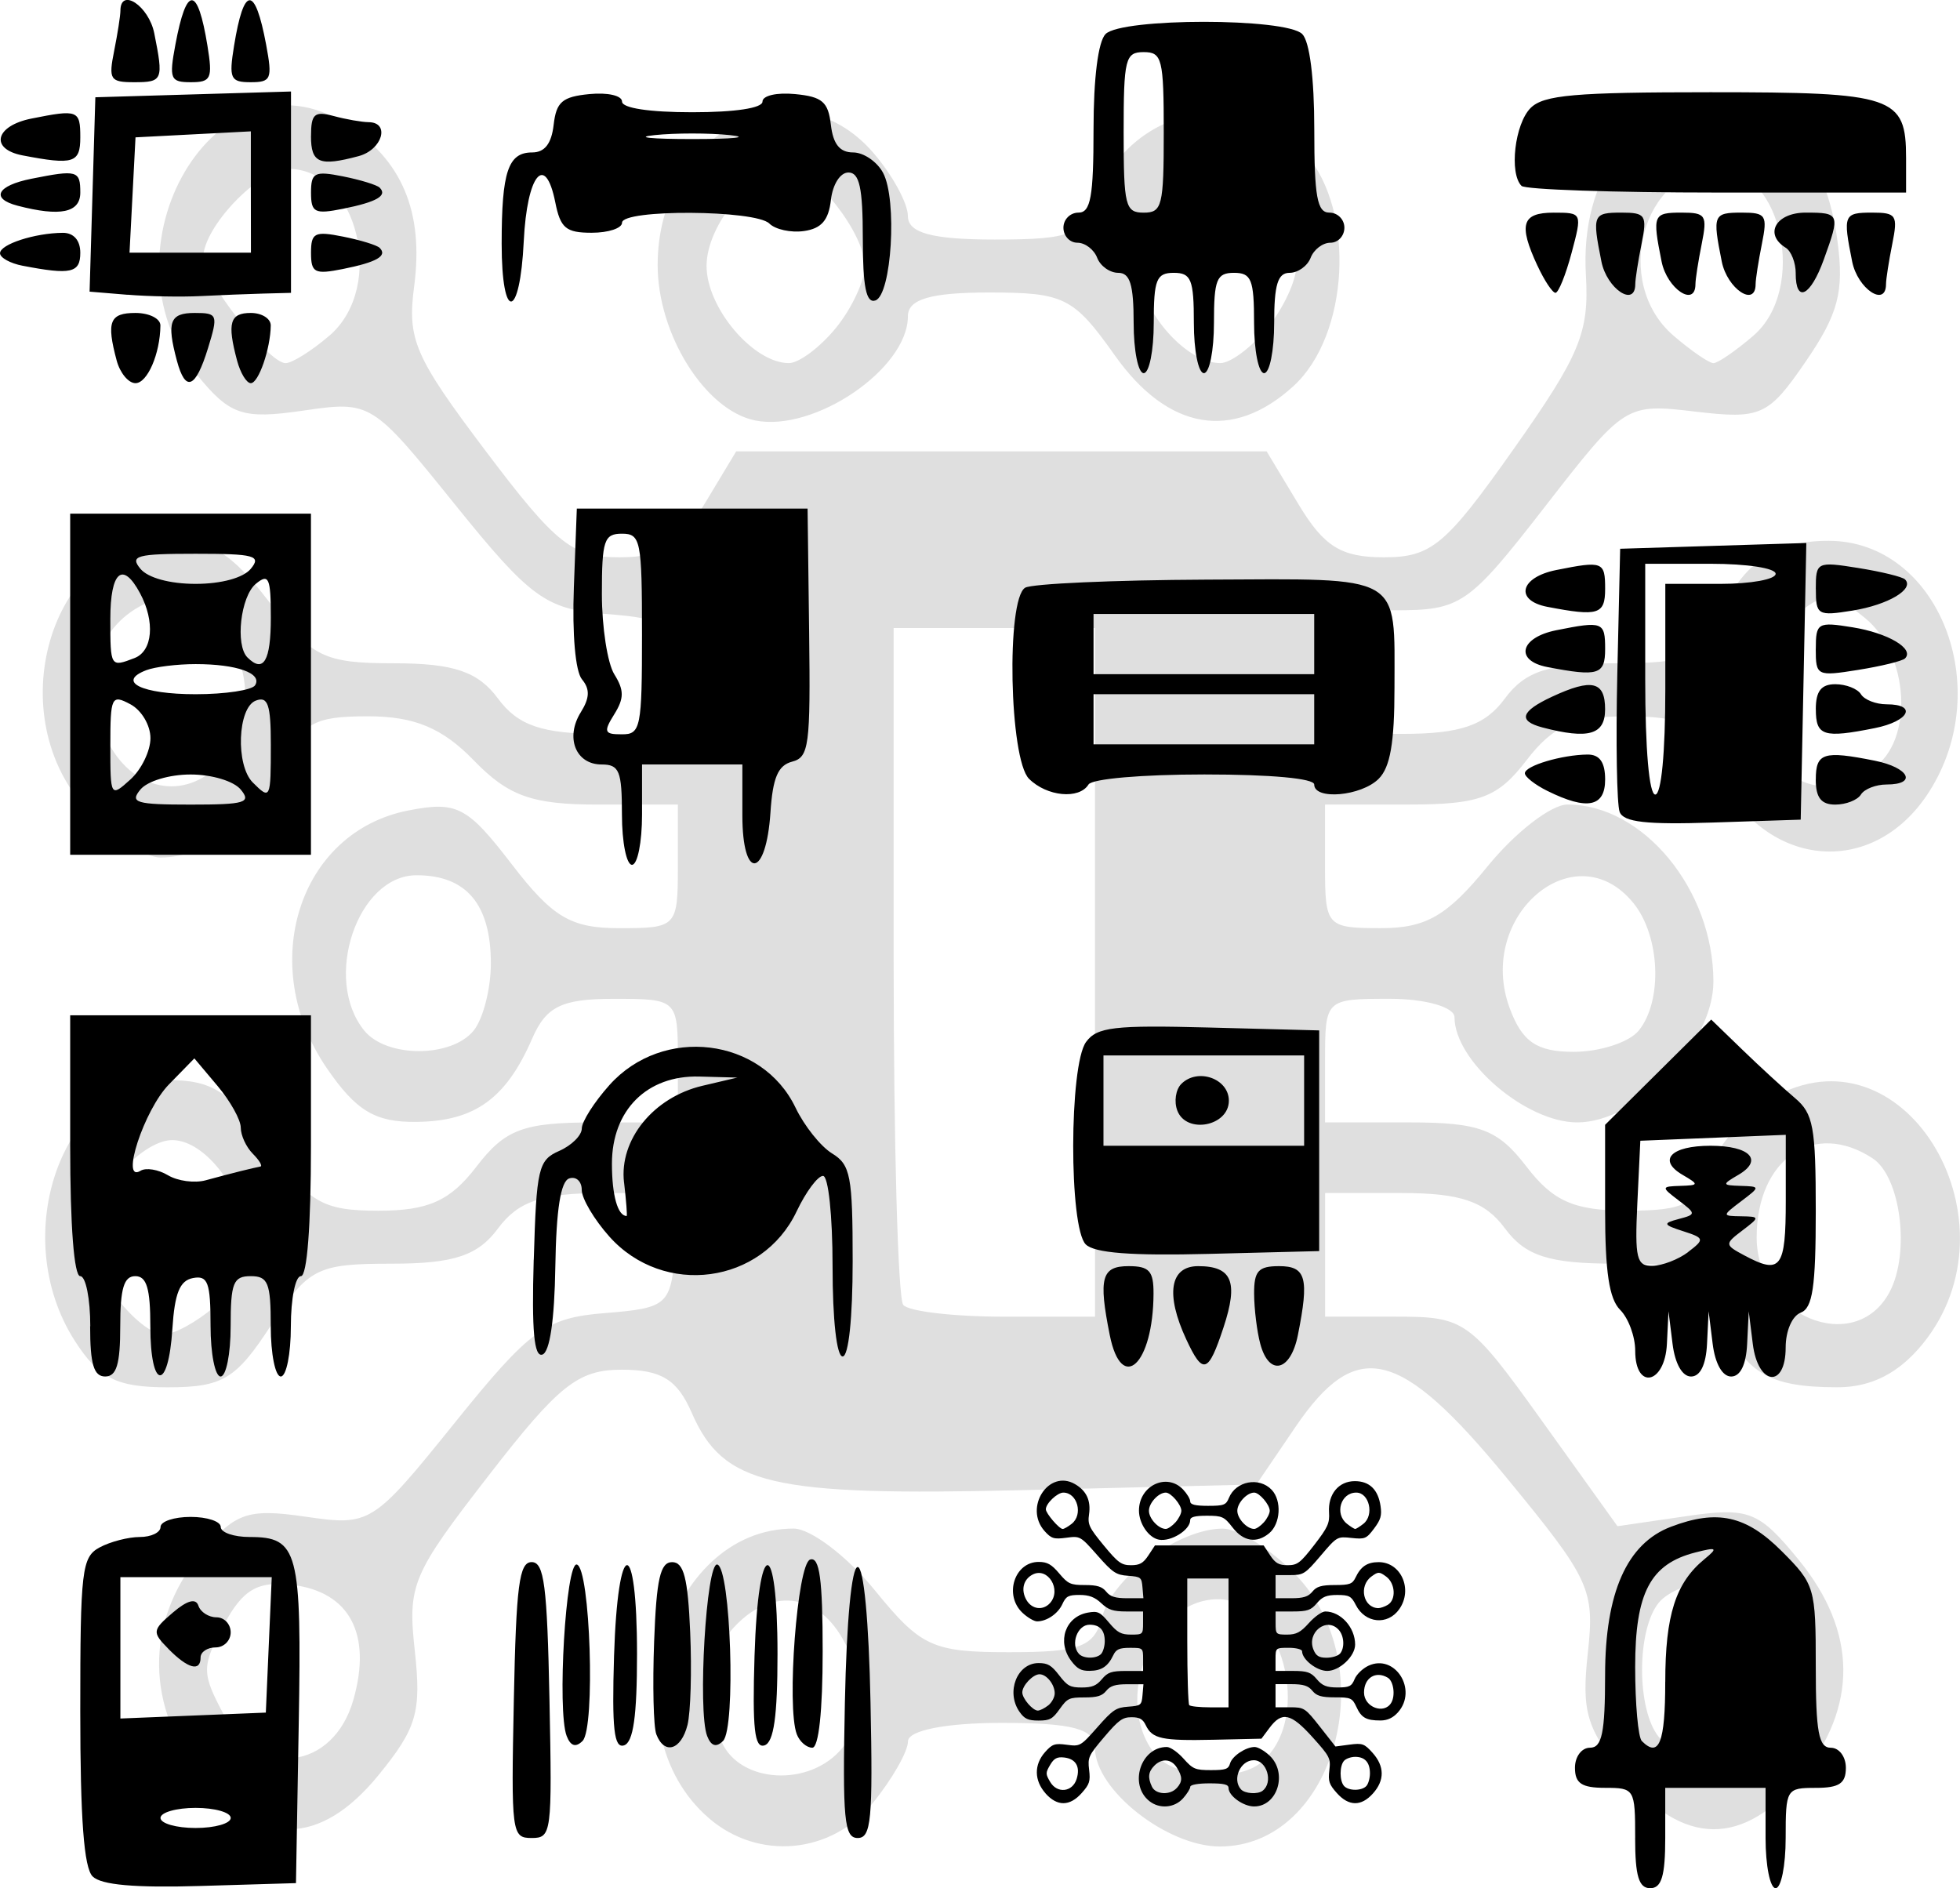 <?xml version="1.0" encoding="UTF-8" standalone="no"?>
<!-- Created with Inkscape (http://www.inkscape.org/) -->

<svg
   width="51.693mm"
   height="49.794mm"
   viewBox="0 0 51.693 49.794"
   version="1.1"
   id="svg5"
   xml:space="preserve"
   inkscape:version="1.2.2 (732a01da63, 2022-12-09, custom)"
   sodipodi:docname="electronic_components.svg"
   xmlns:inkscape="http://www.inkscape.org/namespaces/inkscape"
   xmlns:sodipodi="http://sodipodi.sourceforge.net/DTD/sodipodi-0.dtd"
   xmlns="http://www.w3.org/2000/svg"
   xmlns:svg="http://www.w3.org/2000/svg"><sodipodi:namedview
     id="namedview7"
     pagecolor="#505050"
     bordercolor="#eeeeee"
     borderopacity="1"
     inkscape:showpageshadow="0"
     inkscape:pageopacity="0"
     inkscape:pagecheckerboard="0"
     inkscape:deskcolor="#505050"
     inkscape:document-units="mm"
     showgrid="false"
     inkscape:zoom="1.4324916"
     inkscape:cx="68.412269"
     inkscape:cy="78.534493"
     inkscape:window-width="2048"
     inkscape:window-height="1063"
     inkscape:window-x="0"
     inkscape:window-y="0"
     inkscape:window-maximized="1"
     inkscape:current-layer="layer1" /><defs
     id="defs2" /><g
     inkscape:label="Layer 1"
     inkscape:groupmode="layer"
     id="layer1"
     transform="translate(-79.349,-111.008)"><path
       style="opacity:0.125;fill:#000000;fill-opacity:1;stroke-width:0.42"
       d="m 98.046,158.957 c -2.696,-2.318 -1.139,-7.637 2.235,-7.637 0.449,0 1.413,0.733 2.143,1.63 1.214,1.49 1.517,1.63 3.54,1.63 1.883,0 2.249,-0.139 2.455,-0.936 0.269,-1.041 2.021,-2.323 3.175,-2.323 0.412,0 1.274,0.543 1.916,1.206 2.357,2.434 1.042,7.177 -1.989,7.177 -1.394,0 -3.293,-1.497 -3.293,-2.595 0,-0.507 -0.583,-0.665 -2.466,-0.665 -1.462,0 -2.466,0.198 -2.466,0.487 0,0.268 -0.419,1.001 -0.931,1.63 -1.096,1.346 -3.012,1.522 -4.319,0.397 z m 3.516,-1.849 c 0.75,-0.921 0.751,-1.583 0.006,-2.89 -0.699,-1.226 -1.923,-1.338 -2.889,-0.265 -0.787,0.875 -0.869,1.683 -0.301,2.985 0.483,1.109 2.338,1.207 3.184,0.169 z m 11.056,0.375 c 1.385,-1.164 0.548,-4.3 -1.147,-4.3 -1.721,0 -2.802,2.684 -1.65,4.098 0.503,0.618 2.161,0.737 2.797,0.203 z m -27.94,0.392 c -1.487,-1.825 -1.513,-4.07 -0.067,-5.845 0.92,-1.129 1.246,-1.249 2.787,-1.025 1.72,0.25 1.776,0.215 3.955,-2.488 1.977,-2.453 2.393,-2.756 3.947,-2.88 1.655,-0.132 1.743,-0.21 1.856,-1.652 l 0.119,-1.513 h -2.052 c -1.57,0 -2.213,0.219 -2.738,0.931 -0.531,0.72 -1.168,0.931 -2.809,0.931 -1.971,0 -2.198,0.117 -3.182,1.63 -0.921,1.417 -1.276,1.63 -2.723,1.63 -1.345,0 -1.814,-0.235 -2.45,-1.227 -1.781,-2.78 -0.323,-6.876 2.449,-6.876 1.185,0 1.649,0.302 2.65,1.723 1.062,1.508 1.425,1.723 2.909,1.723 1.318,0 1.894,-0.259 2.587,-1.164 0.753,-0.983 1.234,-1.164 3.101,-1.164 h 2.21 v -1.63 c 0,-1.619 -0.011,-1.63 -1.694,-1.63 -1.369,0 -1.781,0.201 -2.148,1.048 -0.688,1.584 -1.515,2.181 -3.047,2.197 -1.093,0.016 -1.598,-0.29 -2.371,-1.418 -1.858,-2.711 -0.745,-6.228 2.15,-6.794 1.282,-0.251 1.556,-0.109 2.725,1.413 1.08,1.406 1.56,1.691 2.842,1.691 1.51,0 1.543,-0.032 1.543,-1.63 v -1.63 h -2.127 c -1.715,0 -2.345,-0.225 -3.254,-1.164 -0.828,-0.856 -1.569,-1.164 -2.795,-1.164 -1.444,0 -1.742,0.175 -2.219,1.306 -0.568,1.349 -2.007,2.419 -3.251,2.419 -0.391,0 -1.237,-0.543 -1.879,-1.206 -2.405,-2.485 -1.039,-7.177 2.09,-7.177 1.103,0 1.657,0.341 2.647,1.63 1.131,1.473 1.45,1.63 3.305,1.63 1.571,0 2.214,0.219 2.74,0.931 0.525,0.712 1.168,0.931 2.738,0.931 h 2.052 l -0.119,-1.513 c -0.113,-1.442 -0.201,-1.52 -1.856,-1.652 -1.554,-0.124 -1.969,-0.427 -3.947,-2.88 -2.198,-2.727 -2.22,-2.74 -4.016,-2.479 -1.589,0.231 -1.925,0.118 -2.787,-0.941 -2.698,-3.313 0.527,-8.775 3.912,-6.626 1.489,0.945 2.07,2.321 1.811,4.284 -0.186,1.41 0.007,1.856 1.896,4.36 1.842,2.442 2.279,2.79 3.509,2.79 1.121,0 1.575,-0.282 2.247,-1.397 l 0.841,-1.397 h 6.995 6.995 l 0.841,1.397 c 0.672,1.116 1.125,1.397 2.25,1.397 1.253,0 1.631,-0.315 3.42,-2.85 1.754,-2.485 1.998,-3.074 1.909,-4.595 -0.151,-2.568 1.235,-4.409 3.32,-4.409 1.888,0 3.008,1.191 3.317,3.525 0.175,1.327 0.021,1.912 -0.84,3.167 -0.983,1.434 -1.181,1.524 -2.907,1.32 -1.842,-0.217 -1.863,-0.204 -3.972,2.51 -2.016,2.595 -2.211,2.729 -3.959,2.729 h -1.839 v 1.63 1.63 h 2.028 c 1.546,0 2.191,-0.221 2.714,-0.931 0.537,-0.728 1.168,-0.931 2.891,-0.931 1.898,0 2.267,-0.145 2.659,-1.048 0.683,-1.575 1.515,-2.182 2.986,-2.182 2.885,0 4.427,3.853 2.651,6.624 -1.491,2.326 -4.396,2.019 -5.607,-0.593 -0.572,-1.233 -0.853,-1.399 -2.384,-1.401 -1.363,-0.002 -1.927,0.247 -2.627,1.161 -0.753,0.983 -1.234,1.164 -3.101,1.164 h -2.21 v 1.63 c 0,1.584 0.042,1.63 1.48,1.63 1.185,0 1.744,-0.324 2.807,-1.63 0.73,-0.896 1.678,-1.63 2.107,-1.63 1.998,0 3.849,2.246 3.849,4.67 0,1.645 -2.001,3.713 -3.592,3.713 -1.353,0 -3.236,-1.614 -3.236,-2.773 0,-0.268 -0.768,-0.487 -1.707,-0.487 -1.698,0 -1.707,0.011 -1.707,1.63 v 1.63 h 2.21 c 1.867,0 2.348,0.181 3.101,1.164 0.703,0.919 1.263,1.164 2.661,1.164 1.529,0 1.83,-0.161 2.211,-1.188 0.243,-0.654 1.038,-1.495 1.768,-1.869 3.423,-1.755 6.404,3.387 3.81,6.571 -0.63,0.773 -1.356,1.143 -2.245,1.143 -1.843,0 -2.459,-0.38 -3.107,-1.919 -0.524,-1.244 -0.724,-1.341 -2.772,-1.341 -1.726,0 -2.357,-0.203 -2.894,-0.931 -0.523,-0.71 -1.168,-0.931 -2.714,-0.931 h -2.028 v 1.63 1.63 h 1.874 c 1.813,0 1.939,0.09 3.856,2.763 l 1.981,2.763 1.813,-0.264 c 1.654,-0.241 1.915,-0.138 2.973,1.159 1.543,1.894 1.56,3.868 0.05,5.722 -1.509,1.852 -3.118,1.832 -4.658,-0.056 -0.995,-1.221 -1.129,-1.67 -0.961,-3.208 0.185,-1.691 0.068,-1.943 -2.144,-4.634 -2.818,-3.429 -3.958,-3.702 -5.568,-1.333 l -1.028,1.513 -6.159,0.15 c -6.654,0.161 -7.901,-0.13 -8.735,-2.043 -0.381,-0.875 -0.802,-1.133 -1.843,-1.133 -1.154,0 -1.66,0.401 -3.505,2.782 -2.034,2.624 -2.145,2.888 -1.954,4.634 0.176,1.613 0.053,2.036 -0.954,3.272 -1.54,1.89 -3.149,1.911 -4.658,0.056 z m 3.991,-2.04 c 0.493,-1.731 -0.098,-2.845 -1.606,-3.03 -0.911,-0.112 -1.313,0.121 -1.807,1.048 -0.595,1.115 -0.595,1.268 0,2.383 0.904,1.694 2.883,1.462 3.413,-0.401 z m 37.312,0.979 c 0.25,-0.307 0.455,-1.104 0.455,-1.77 0,-1.539 -0.643,-2.328 -1.897,-2.328 -0.542,0 -1.191,0.252 -1.442,0.559 -0.587,0.72 -0.587,2.819 0,3.539 0.587,0.72 2.296,0.72 2.883,0 z M 85.003,145.473 c 0.464,-0.399 0.843,-1.168 0.843,-1.71 0,-1.251 -1.045,-2.688 -1.956,-2.688 -0.843,0 -2.217,1.588 -2.217,2.561 0,0.853 1.335,2.561 2.002,2.561 0.267,0 0.864,-0.327 1.328,-0.725 z m 44.179,-0.386 c 0.552,-1.029 0.299,-3.042 -0.443,-3.53 -1.55,-1.018 -3.06,0.011 -3.06,2.086 0,2.072 2.593,3.141 3.503,1.444 z m -20.954,-8.436 v -9.081 h -2.655 -2.655 v 8.77 c 0,4.824 0.114,8.91 0.253,9.081 0.139,0.171 1.334,0.311 2.655,0.311 h 2.403 z m -16.388,1.537 c 0.25,-0.307 0.455,-1.104 0.455,-1.77 0,-1.561 -0.646,-2.328 -1.959,-2.328 -1.562,0 -2.484,2.742 -1.379,4.098 0.587,0.72 2.296,0.72 2.883,0 z m 30.728,0 c 0.638,-0.784 0.567,-2.498 -0.141,-3.366 -1.541,-1.891 -4.163,0.345 -3.259,2.78 0.327,0.882 0.715,1.145 1.685,1.145 0.693,0 1.465,-0.252 1.715,-0.559 z m -37.318,-7.158 c 1.522,-1.868 -0.279,-5.112 -2.232,-4.02 -1.22,0.682 -1.554,2.195 -0.799,3.61 0.703,1.316 2.134,1.51 3.03,0.41 z m 43.488,0.25 c 1.098,-0.721 0.973,-3.029 -0.215,-3.985 -0.879,-0.707 -1.018,-0.707 -1.897,0 -1.658,1.334 -1.054,4.398 0.878,4.453 0.275,0.005 0.829,-0.203 1.233,-0.468 z M 88.037,119.86 c 1.503,-1.292 0.74,-4.398 -1.081,-4.398 -0.779,0 -2.249,1.536 -2.249,2.35 0,0.576 1.723,2.773 2.174,2.773 0.172,0 0.692,-0.327 1.155,-0.725 z m 37.556,0 c 1.421,-1.222 0.76,-4.398 -0.916,-4.398 -2.008,0 -2.82,2.997 -1.191,4.398 0.464,0.399 0.938,0.725 1.054,0.725 0.116,0 0.59,-0.327 1.054,-0.725 z m -26.329,2.236 c -1.316,-0.267 -2.57,-2.266 -2.57,-4.098 0,-3.515 3.584,-5.387 5.682,-2.967 0.505,0.583 0.918,1.337 0.918,1.676 0,0.445 0.64,0.618 2.284,0.618 2.04,0 2.328,-0.119 2.697,-1.113 0.886,-2.387 3.894,-3.011 5.513,-1.144 1.315,1.516 1.141,4.784 -0.326,6.123 -1.6,1.461 -3.308,1.168 -4.708,-0.807 -1.091,-1.539 -1.337,-1.662 -3.319,-1.662 -1.541,0 -2.141,0.176 -2.141,0.626 0,1.385 -2.466,3.065 -4.031,2.748 z m 2.134,-2.443 c 0.417,-0.512 0.759,-1.246 0.759,-1.63 0,-0.853 -1.335,-2.561 -2.002,-2.561 -0.936,0 -2.171,1.457 -2.171,2.561 0,1.105 1.235,2.561 2.171,2.561 0.267,0 0.826,-0.419 1.243,-0.931 z m 11.381,0 c 0.417,-0.512 0.759,-1.246 0.759,-1.63 0,-0.853 -1.335,-2.561 -2.002,-2.561 -0.936,0 -2.171,1.457 -2.171,2.561 0,1.105 1.235,2.561 2.171,2.561 0.267,0 0.826,-0.419 1.243,-0.931 z"
       id="path314"
       inkscape:transform-center-x="-0.17924822"
       inkscape:transform-center-y="4.0371733" /><path
       style="fill:#000000;stroke-width:0.082"
       d="m 109.665,158.509 c -0.552,-0.434 -0.233,-1.429 0.458,-1.429 0.092,0 0.289,0.137 0.439,0.305 0.249,0.279 0.311,0.305 0.725,0.305 0.386,0 0.461,-0.026 0.503,-0.175 0.055,-0.195 0.414,-0.435 0.65,-0.435 0.084,0 0.261,0.102 0.392,0.226 0.483,0.455 0.213,1.342 -0.407,1.342 -0.286,0 -0.674,-0.28 -0.674,-0.485 0,-0.095 -0.119,-0.124 -0.505,-0.124 -0.3,0 -0.505,0.037 -0.505,0.091 0,0.05 -0.086,0.187 -0.191,0.305 -0.225,0.252 -0.617,0.285 -0.885,0.074 z m 0.72,-0.346 c 0.154,-0.172 0.154,-0.296 0.001,-0.541 -0.143,-0.229 -0.394,-0.25 -0.592,-0.05 -0.161,0.164 -0.178,0.315 -0.062,0.558 0.099,0.207 0.479,0.226 0.652,0.032 z m 2.265,0.07 c 0.284,-0.218 0.112,-0.804 -0.235,-0.804 -0.353,0 -0.574,0.502 -0.338,0.767 0.103,0.116 0.443,0.138 0.573,0.038 z m -5.723,0.073 c -0.305,-0.341 -0.31,-0.761 -0.014,-1.093 0.188,-0.211 0.255,-0.234 0.571,-0.192 0.352,0.047 0.364,0.04 0.81,-0.465 0.405,-0.459 0.49,-0.516 0.808,-0.539 0.339,-0.025 0.357,-0.039 0.38,-0.309 l 0.024,-0.283 h -0.42 c -0.322,0 -0.453,0.041 -0.561,0.174 -0.109,0.135 -0.239,0.174 -0.575,0.174 -0.404,0 -0.45,0.022 -0.652,0.305 -0.189,0.265 -0.261,0.305 -0.558,0.305 -0.276,0 -0.372,-0.044 -0.502,-0.23 -0.365,-0.52 -0.066,-1.286 0.502,-1.286 0.243,0 0.338,0.056 0.543,0.322 0.217,0.282 0.292,0.322 0.596,0.322 0.27,0 0.388,-0.048 0.53,-0.218 0.154,-0.184 0.253,-0.218 0.635,-0.218 h 0.453 v -0.305 c 0,-0.303 -0.002,-0.305 -0.347,-0.305 -0.28,0 -0.365,0.038 -0.44,0.196 -0.141,0.296 -0.31,0.408 -0.624,0.411 -0.224,0.003 -0.327,-0.054 -0.486,-0.265 -0.381,-0.507 -0.153,-1.165 0.44,-1.271 0.263,-0.047 0.319,-0.02 0.558,0.264 0.221,0.263 0.319,0.316 0.582,0.316 0.309,0 0.316,-0.006 0.316,-0.305 v -0.305 h -0.436 c -0.351,0 -0.48,-0.042 -0.666,-0.218 -0.17,-0.16 -0.321,-0.218 -0.573,-0.218 -0.296,0 -0.357,0.033 -0.454,0.244 -0.116,0.252 -0.411,0.453 -0.666,0.453 -0.08,0 -0.253,-0.102 -0.385,-0.226 -0.493,-0.465 -0.213,-1.342 0.428,-1.342 0.226,0 0.339,0.064 0.542,0.305 0.232,0.275 0.297,0.305 0.677,0.305 0.322,0 0.454,0.041 0.561,0.174 0.108,0.133 0.239,0.174 0.561,0.174 h 0.42 l -0.024,-0.283 c -0.023,-0.27 -0.041,-0.284 -0.38,-0.309 -0.318,-0.023 -0.403,-0.08 -0.808,-0.539 -0.45,-0.51 -0.455,-0.513 -0.823,-0.464 -0.325,0.043 -0.394,0.022 -0.571,-0.176 -0.553,-0.62 0.108,-1.641 0.801,-1.239 0.305,0.177 0.424,0.434 0.371,0.801 -0.038,0.264 0.002,0.347 0.388,0.816 0.377,0.457 0.467,0.522 0.719,0.522 0.23,0 0.323,-0.053 0.46,-0.261 l 0.172,-0.261 h 1.433 1.433 l 0.172,0.261 c 0.138,0.209 0.23,0.261 0.461,0.261 0.257,0 0.334,-0.059 0.701,-0.533 0.359,-0.465 0.409,-0.575 0.391,-0.859 -0.031,-0.48 0.253,-0.825 0.68,-0.825 0.387,0 0.616,0.223 0.679,0.659 0.036,0.248 0.004,0.358 -0.172,0.592 -0.201,0.268 -0.242,0.285 -0.595,0.247 -0.377,-0.041 -0.382,-0.038 -0.814,0.47 -0.413,0.485 -0.453,0.51 -0.811,0.51 h -0.377 v 0.305 0.305 h 0.415 c 0.317,0 0.449,-0.041 0.556,-0.174 0.11,-0.136 0.239,-0.174 0.592,-0.174 0.389,0 0.464,-0.027 0.545,-0.196 0.14,-0.295 0.31,-0.408 0.612,-0.408 0.591,0 0.907,0.721 0.543,1.239 -0.305,0.435 -0.9,0.378 -1.148,-0.111 -0.117,-0.231 -0.175,-0.262 -0.488,-0.262 -0.279,-3.3e-4 -0.395,0.046 -0.538,0.217 -0.154,0.184 -0.253,0.218 -0.635,0.218 h -0.453 v 0.305 c 0,0.296 0.008,0.305 0.303,0.305 0.243,0 0.357,-0.061 0.575,-0.305 0.15,-0.168 0.344,-0.305 0.431,-0.305 0.409,0 0.788,0.42 0.788,0.873 0,0.308 -0.41,0.695 -0.736,0.695 -0.277,0 -0.663,-0.302 -0.663,-0.519 0,-0.05 -0.157,-0.091 -0.35,-0.091 -0.348,0 -0.35,0.002 -0.35,0.305 v 0.305 h 0.453 c 0.382,0 0.481,0.034 0.635,0.218 0.144,0.172 0.259,0.218 0.545,0.218 0.313,0 0.375,-0.03 0.453,-0.222 0.05,-0.122 0.213,-0.28 0.362,-0.35 0.701,-0.328 1.312,0.634 0.78,1.229 -0.129,0.145 -0.278,0.214 -0.46,0.214 -0.377,0 -0.504,-0.071 -0.636,-0.359 -0.107,-0.233 -0.148,-0.251 -0.568,-0.251 -0.353,0 -0.483,-0.038 -0.593,-0.174 -0.107,-0.133 -0.239,-0.174 -0.556,-0.174 h -0.415 v 0.305 0.305 h 0.384 c 0.371,0 0.397,0.017 0.79,0.517 l 0.406,0.517 0.371,-0.049 c 0.339,-0.045 0.392,-0.026 0.609,0.217 0.316,0.354 0.32,0.724 0.01,1.07 -0.309,0.346 -0.639,0.343 -0.954,-0.011 -0.204,-0.228 -0.231,-0.312 -0.197,-0.6 0.038,-0.316 0.014,-0.363 -0.439,-0.867 -0.577,-0.641 -0.811,-0.692 -1.141,-0.249 l -0.211,0.283 -1.261,0.028 c -1.363,0.03 -1.618,-0.024 -1.789,-0.382 -0.078,-0.164 -0.164,-0.212 -0.377,-0.212 -0.236,0 -0.34,0.075 -0.718,0.52 -0.417,0.491 -0.439,0.54 -0.4,0.867 0.036,0.302 0.011,0.381 -0.195,0.612 -0.315,0.354 -0.645,0.357 -0.954,0.011 z m 0.817,-0.382 c 0.101,-0.324 -0.02,-0.532 -0.329,-0.567 -0.187,-0.021 -0.269,0.023 -0.37,0.196 -0.122,0.209 -0.122,0.237 0,0.446 0.185,0.317 0.59,0.273 0.699,-0.075 z m 7.643,0.183 c 0.051,-0.057 0.093,-0.206 0.093,-0.331 0,-0.288 -0.132,-0.436 -0.389,-0.436 -0.111,0 -0.244,0.047 -0.295,0.105 -0.12,0.135 -0.12,0.527 0,0.662 0.12,0.135 0.47,0.135 0.591,0 z m -8.394,-2.122 c 0.095,-0.075 0.173,-0.218 0.173,-0.32 0,-0.234 -0.214,-0.503 -0.401,-0.503 -0.173,0 -0.454,0.297 -0.454,0.479 0,0.16 0.274,0.479 0.41,0.479 0.055,0 0.177,-0.061 0.272,-0.136 z m 9.049,-0.072 c 0.113,-0.192 0.061,-0.569 -0.091,-0.66 -0.317,-0.19 -0.627,0.002 -0.627,0.39 0,0.388 0.531,0.587 0.718,0.27 z m -4.292,-1.578 v -1.699 h -0.544 -0.544 v 1.641 c 0,0.902 0.023,1.667 0.052,1.699 0.029,0.032 0.273,0.058 0.544,0.058 h 0.492 z m -3.357,0.287 c 0.051,-0.058 0.093,-0.206 0.093,-0.331 0,-0.292 -0.132,-0.436 -0.401,-0.436 -0.32,0 -0.509,0.513 -0.282,0.767 0.12,0.135 0.47,0.135 0.591,0 z m 6.294,0 c 0.131,-0.147 0.116,-0.467 -0.029,-0.63 -0.316,-0.354 -0.853,0.065 -0.668,0.52 0.067,0.165 0.146,0.214 0.345,0.214 0.142,0 0.3,-0.047 0.351,-0.105 z m -7.644,-1.339 c 0.312,-0.349 -0.057,-0.956 -0.457,-0.752 -0.25,0.128 -0.318,0.411 -0.164,0.675 0.144,0.246 0.437,0.282 0.621,0.077 z m 8.908,0.047 c 0.225,-0.135 0.199,-0.567 -0.044,-0.745 -0.18,-0.132 -0.209,-0.132 -0.389,0 -0.34,0.25 -0.216,0.823 0.18,0.833 0.056,0.001 0.17,-0.038 0.253,-0.087 z m -8.337,-2.136 c 0.308,-0.242 0.151,-0.823 -0.221,-0.823 -0.159,0 -0.461,0.287 -0.461,0.44 0,0.108 0.353,0.519 0.445,0.519 0.035,0 0.142,-0.061 0.237,-0.136 z m 7.693,0 c 0.291,-0.229 0.156,-0.823 -0.188,-0.823 -0.411,0 -0.578,0.561 -0.244,0.823 0.095,0.075 0.192,0.136 0.216,0.136 0.024,0 0.121,-0.061 0.216,-0.136 z m -5.393,0.418 c -0.27,-0.05 -0.526,-0.424 -0.526,-0.767 0,-0.658 0.734,-1.008 1.164,-0.555 0.103,0.109 0.188,0.25 0.188,0.314 0,0.083 0.131,0.116 0.468,0.116 0.418,0 0.477,-0.022 0.552,-0.208 0.181,-0.446 0.798,-0.563 1.129,-0.214 0.269,0.284 0.234,0.895 -0.067,1.145 -0.328,0.273 -0.678,0.219 -0.964,-0.151 -0.223,-0.288 -0.274,-0.311 -0.68,-0.311 -0.316,0 -0.439,0.033 -0.439,0.117 0,0.259 -0.505,0.573 -0.826,0.514 z m 0.437,-0.457 c 0.086,-0.096 0.155,-0.233 0.155,-0.305 0,-0.16 -0.274,-0.479 -0.41,-0.479 -0.192,0 -0.445,0.273 -0.445,0.479 0,0.207 0.253,0.479 0.445,0.479 0.055,0 0.169,-0.078 0.255,-0.174 z m 2.331,0 c 0.086,-0.096 0.155,-0.233 0.155,-0.305 0,-0.16 -0.274,-0.479 -0.41,-0.479 -0.192,0 -0.445,0.273 -0.445,0.479 0,0.207 0.253,0.479 0.445,0.479 0.055,0 0.169,-0.078 0.255,-0.174 z"
       id="path314-3"
       inkscape:transform-center-x="-0.036714738"
       inkscape:transform-center-y="0.75519258" /><path
       style="fill:#000000;stroke-width:0.265"
       d="m 81.792,160.494 c -0.23,-0.23 -0.326,-1.516 -0.326,-4.365 0,-3.722 0.04,-4.06 0.512,-4.313 0.281,-0.151 0.758,-0.274 1.058,-0.274 0.301,0 0.547,-0.119 0.547,-0.265 0,-0.146 0.357,-0.265 0.794,-0.265 0.437,0 0.794,0.119 0.794,0.265 0,0.146 0.343,0.265 0.761,0.265 1.281,0 1.376,0.36 1.296,4.93 l -0.073,4.198 -2.518,0.075 c -1.732,0.052 -2.62,-0.027 -2.844,-0.251 z m 3.642,-1.543 c 0,-0.146 -0.417,-0.265 -0.926,-0.265 -0.509,0 -0.926,0.119 -0.926,0.265 0,0.146 0.417,0.265 0.926,0.265 0.509,0 0.926,-0.119 0.926,-0.265 z m 1.004,-4.564 0.078,-1.786 h -1.996 -1.996 v 1.864 1.864 l 1.918,-0.078 1.918,-0.078 z m -2.65,0.102 c -0.43,-0.437 -0.424,-0.488 0.118,-0.952 0.38,-0.325 0.608,-0.387 0.675,-0.184 0.056,0.169 0.271,0.307 0.477,0.307 0.206,0 0.375,0.179 0.375,0.397 0,0.218 -0.179,0.397 -0.397,0.397 -0.218,0 -0.397,0.119 -0.397,0.265 0,0.387 -0.334,0.297 -0.852,-0.229 z m 38.687,4.991 c 0,-1.294 -0.018,-1.323 -0.794,-1.323 -0.617,0 -0.794,-0.118 -0.794,-0.529 0,-0.294 0.176,-0.529 0.397,-0.529 0.316,0 0.397,-0.39 0.398,-1.918 0.001,-2.174 0.576,-3.468 1.736,-3.909 1.221,-0.464 1.98,-0.298 2.92,0.642 0.875,0.875 0.9,0.958 0.9,3.043 0,1.729 0.077,2.143 0.397,2.143 0.22,0 0.397,0.235 0.397,0.529 0,0.412 -0.176,0.529 -0.794,0.529 -0.776,0 -0.794,0.029 -0.794,1.323 0,0.728 -0.119,1.323 -0.265,1.323 -0.146,0 -0.265,-0.595 -0.265,-1.323 v -1.323 h -1.323 -1.323 v 1.323 c 0,1 -0.097,1.323 -0.397,1.323 -0.3,0 -0.397,-0.323 -0.397,-1.323 z m 0.794,-4.118 c 0,-1.759 0.273,-2.612 1.035,-3.237 0.363,-0.298 0.33,-0.322 -0.242,-0.175 -1.188,0.303 -1.587,1.063 -1.587,3.019 0,0.978 0.079,1.858 0.176,1.955 0.454,0.454 0.617,0.041 0.617,-1.561 z m -30.368,0.48 c 0.061,-3.025 0.141,-3.638 0.47,-3.638 0.33,0 0.409,0.613 0.47,3.638 0.071,3.519 0.056,3.638 -0.47,3.638 -0.526,0 -0.542,-0.119 -0.47,-3.638 z m 8.731,0.065 c 0.044,-2.156 0.178,-3.573 0.338,-3.573 0.16,0 0.294,1.416 0.338,3.573 0.064,3.088 0.018,3.573 -0.338,3.573 -0.356,0 -0.402,-0.484 -0.338,-3.573 z m -7.338,0.882 c -0.254,-0.663 -0.022,-4.591 0.268,-4.521 0.355,0.086 0.493,4.31 0.152,4.652 -0.18,0.18 -0.317,0.137 -0.42,-0.131 z m 1.25,-2.112 c 0.098,-3.162 0.606,-3.202 0.606,-0.048 0,1.636 -0.098,2.326 -0.341,2.407 -0.266,0.088 -0.324,-0.433 -0.265,-2.359 z m 1.115,2.068 c -0.075,-0.195 -0.101,-1.296 -0.058,-2.447 0.061,-1.65 0.162,-2.093 0.475,-2.093 0.307,0 0.415,0.417 0.476,1.847 0.044,1.016 0.012,2.117 -0.071,2.447 -0.167,0.664 -0.611,0.797 -0.822,0.247 z m 1.34,0.044 c -0.254,-0.663 -0.022,-4.591 0.268,-4.521 0.355,0.086 0.493,4.31 0.152,4.652 -0.18,0.18 -0.317,0.137 -0.42,-0.131 z m 1.25,-2.112 c 0.098,-3.162 0.606,-3.202 0.606,-0.048 0,1.636 -0.098,2.326 -0.341,2.407 -0.266,0.088 -0.324,-0.433 -0.265,-2.359 z m 1.115,2.068 c -0.275,-0.717 0.013,-4.496 0.351,-4.608 0.249,-0.083 0.331,0.516 0.331,2.426 0,1.565 -0.104,2.536 -0.273,2.536 -0.15,0 -0.334,-0.159 -0.409,-0.354 z M 81.73,145.986 c 0,-0.728 -0.119,-1.323 -0.265,-1.323 -0.163,0 -0.265,-1.323 -0.265,-3.44 v -3.44 h 3.175 3.175 v 3.44 c 0,2.117 -0.102,3.44 -0.265,3.44 -0.146,0 -0.265,0.595 -0.265,1.323 0,0.728 -0.119,1.323 -0.265,1.323 -0.146,0 -0.265,-0.595 -0.265,-1.323 0,-1.147 -0.071,-1.323 -0.529,-1.323 -0.459,0 -0.529,0.176 -0.529,1.323 0,0.728 -0.119,1.323 -0.265,1.323 -0.146,0 -0.265,-0.604 -0.265,-1.342 0,-1.136 -0.071,-1.329 -0.463,-1.254 -0.349,0.066 -0.483,0.397 -0.544,1.342 -0.107,1.669 -0.581,1.613 -0.581,-0.069 0,-1 -0.097,-1.323 -0.397,-1.323 -0.3,0 -0.397,0.323 -0.397,1.323 0,1 -0.097,1.323 -0.397,1.323 -0.3,0 -0.397,-0.323 -0.397,-1.323 z m 3.969,-4.094 c 0.218,-0.054 0.45,-0.108 0.516,-0.119 0.065,-0.011 -0.024,-0.163 -0.198,-0.338 -0.175,-0.175 -0.318,-0.485 -0.318,-0.689 0,-0.205 -0.275,-0.699 -0.612,-1.099 l -0.612,-0.727 -0.673,0.689 c -0.651,0.666 -1.289,2.61 -0.747,2.275 0.142,-0.088 0.468,-0.035 0.724,0.118 0.256,0.153 0.703,0.213 0.994,0.133 0.291,-0.08 0.708,-0.189 0.926,-0.243 z m 36.777,4.737 c 0,-0.374 -0.179,-0.859 -0.397,-1.077 -0.29,-0.29 -0.397,-0.999 -0.397,-2.638 v -2.242 l 1.399,-1.388 1.399,-1.388 0.831,0.804 c 0.457,0.442 1.078,1.012 1.379,1.267 0.484,0.409 0.548,0.759 0.548,2.985 0,1.998 -0.083,2.554 -0.397,2.674 -0.226,0.087 -0.397,0.481 -0.397,0.918 0,1.09 -0.73,1.01 -0.867,-0.094 l -0.107,-0.86 -0.042,0.86 c -0.027,0.551 -0.179,0.86 -0.422,0.86 -0.231,0 -0.422,-0.338 -0.487,-0.86 l -0.107,-0.86 -0.042,0.86 c -0.027,0.551 -0.179,0.86 -0.422,0.86 -0.231,0 -0.422,-0.338 -0.487,-0.86 l -0.107,-0.86 -0.042,0.86 c -0.052,1.062 -0.836,1.231 -0.836,0.18 z m 1.395,-2.603 c 0.441,-0.334 0.432,-0.368 -0.132,-0.549 -0.527,-0.169 -0.542,-0.209 -0.119,-0.32 0.466,-0.123 0.466,-0.139 0,-0.493 -0.462,-0.35 -0.46,-0.366 0.047,-0.382 0.491,-0.015 0.495,-0.036 0.061,-0.289 -0.671,-0.391 -0.31,-0.769 0.733,-0.769 1.043,0 1.404,0.379 0.733,0.769 -0.435,0.253 -0.43,0.274 0.061,0.289 0.522,0.016 0.522,0.022 0.016,0.405 -0.508,0.385 -0.508,0.389 0,0.397 0.495,0.008 0.496,0.022 0.029,0.376 -0.467,0.354 -0.465,0.378 0.049,0.653 0.967,0.518 1.098,0.346 1.098,-1.446 v -1.731 l -1.918,0.078 -1.918,0.078 -0.079,1.654 c -0.069,1.447 -0.019,1.653 0.397,1.645 0.262,-0.005 0.687,-0.169 0.945,-0.364 z m -15.253,2.192 c -0.302,-1.509 -0.217,-1.819 0.496,-1.819 0.546,0 0.661,0.127 0.658,0.728 -0.009,1.861 -0.842,2.649 -1.154,1.091 z m 2.017,0.111 c -0.552,-1.189 -0.432,-1.93 0.315,-1.93 0.894,0 1.065,0.413 0.668,1.616 -0.402,1.218 -0.542,1.263 -0.983,0.314 z m 1.953,0.121 c -0.088,-0.327 -0.161,-0.923 -0.163,-1.323 -0.003,-0.601 0.112,-0.728 0.658,-0.728 0.713,0 0.798,0.31 0.496,1.819 -0.192,0.962 -0.76,1.094 -0.991,0.232 z m -19.161,-2.224 c 0.07,-2.412 0.12,-2.624 0.671,-2.866 0.327,-0.144 0.595,-0.41 0.595,-0.591 0,-0.181 0.327,-0.696 0.728,-1.144 1.409,-1.577 4.022,-1.259 4.91,0.596 0.23,0.479 0.662,1.021 0.962,1.205 0.488,0.298 0.544,0.594 0.544,2.844 0,1.498 -0.107,2.511 -0.265,2.511 -0.157,0 -0.265,-0.97 -0.265,-2.381 0,-1.333 -0.111,-2.381 -0.252,-2.381 -0.139,0 -0.452,0.422 -0.697,0.938 -0.91,1.918 -3.505,2.266 -4.938,0.662 -0.4,-0.448 -0.728,-1.001 -0.728,-1.229 0,-0.228 -0.149,-0.365 -0.331,-0.304 -0.225,0.076 -0.342,0.816 -0.366,2.327 -0.022,1.41 -0.146,2.253 -0.341,2.318 -0.22,0.073 -0.284,-0.624 -0.229,-2.503 z m 2.38,-2.033 c -0.132,-1.127 0.775,-2.246 2.066,-2.55 l 0.922,-0.217 -1.004,-0.027 c -1.378,-0.037 -2.303,0.886 -2.303,2.298 0,0.835 0.153,1.379 0.388,1.379 0.019,0 -0.011,-0.398 -0.068,-0.883 z m 12.177,1.632 c -0.445,-0.446 -0.439,-4.727 0.009,-5.338 0.288,-0.394 0.737,-0.447 3.241,-0.381 l 2.907,0.076 v 2.91 2.91 l -2.916,0.074 c -2.042,0.052 -3.013,-0.023 -3.241,-0.251 z m 5.76,-3.792 v -1.191 h -2.646 -2.646 v 1.191 1.191 h 2.646 2.646 z m -3.344,0.265 c -0.091,-0.238 -0.044,-0.555 0.105,-0.705 0.431,-0.431 1.254,-0.141 1.254,0.443 0,0.673 -1.119,0.888 -1.359,0.262 z m -14.648,-7.806 c 0,-1.153 -0.069,-1.323 -0.537,-1.323 -0.683,0 -0.965,-0.71 -0.547,-1.379 0.235,-0.377 0.243,-0.609 0.03,-0.866 -0.174,-0.209 -0.26,-1.189 -0.214,-2.427 l 0.078,-2.076 h 3.043 3.043 l 0.041,3.273 c 0.037,2.983 -0.002,3.284 -0.45,3.401 -0.371,0.097 -0.51,0.423 -0.57,1.337 -0.115,1.743 -0.741,1.812 -0.741,0.082 v -1.345 h -1.323 -1.323 v 1.323 c 0,0.728 -0.119,1.323 -0.265,1.323 -0.146,0 -0.265,-0.595 -0.265,-1.323 z m 0.529,-4.763 c 0,-2.469 -0.035,-2.646 -0.529,-2.646 -0.471,0 -0.529,0.176 -0.529,1.591 0,0.875 0.148,1.828 0.328,2.117 0.261,0.419 0.261,0.633 -0.002,1.055 -0.289,0.463 -0.264,0.529 0.201,0.529 0.497,0 0.531,-0.173 0.531,-2.646 z m -15.081,1.323 v -4.498 h 3.175 3.175 v 4.498 4.498 h -3.175 -3.175 z m 4.498,2.778 c -0.186,-0.224 -0.763,-0.397 -1.323,-0.397 -0.56,0 -1.137,0.173 -1.323,0.397 -0.287,0.346 -0.116,0.397 1.323,0.397 1.439,0 1.61,-0.051 1.323,-0.397 z m -2.381,-1.355 c 0,-0.34 -0.234,-0.737 -0.529,-0.894 -0.498,-0.266 -0.529,-0.201 -0.529,1.09 0,1.356 0.006,1.367 0.529,0.894 0.291,-0.263 0.529,-0.754 0.529,-1.09 z m 3.175,0.172 c 0,-1.06 -0.077,-1.285 -0.397,-1.162 -0.48,0.184 -0.536,1.703 -0.079,2.159 0.464,0.464 0.476,0.439 0.476,-0.997 z m -0.414,-1.568 c 0.195,-0.316 -0.485,-0.557 -1.57,-0.557 -0.486,0 -1.07,0.072 -1.3,0.16 -0.794,0.305 -0.118,0.634 1.3,0.634 0.783,0 1.49,-0.107 1.57,-0.237 z m -3.18,-0.717 c 0.479,-0.184 0.545,-0.961 0.145,-1.709 -0.459,-0.857 -0.784,-0.575 -0.784,0.679 0,1.271 0.002,1.275 0.64,1.03 z m 3.594,-1.062 c 0,-1.057 -0.054,-1.178 -0.397,-0.894 -0.401,0.333 -0.546,1.614 -0.22,1.94 0.423,0.423 0.617,0.093 0.617,-1.047 z m -0.529,-1.291 c 0.287,-0.346 0.101,-0.397 -1.455,-0.397 -1.556,0 -1.742,0.051 -1.455,0.397 0.198,0.239 0.777,0.397 1.455,0.397 0.678,0 1.257,-0.158 1.455,-0.397 z m 36.103,6.412 c -0.075,-0.196 -0.103,-1.837 -0.062,-3.648 l 0.075,-3.293 2.455,-0.076 2.455,-0.076 -0.074,3.648 -0.074,3.648 -2.319,0.076 c -1.753,0.058 -2.353,-0.01 -2.456,-0.279 z m 1.204,-3.237 v -2.778 h 1.455 c 0.8,0 1.455,-0.119 1.455,-0.265 0,-0.149 -0.75,-0.265 -1.72,-0.265 h -1.72 v 3.043 c 0,1.852 0.104,3.043 0.265,3.043 0.16,0 0.265,-1.102 0.265,-2.778 z m -3.109,2.683 c -0.327,-0.162 -0.595,-0.372 -0.595,-0.466 0,-0.197 0.975,-0.488 1.654,-0.494 0.318,-0.002 0.463,0.203 0.463,0.658 0,0.726 -0.475,0.82 -1.521,0.302 z m 7.078,-0.302 c 0,-0.703 0.201,-0.767 1.554,-0.496 0.908,0.182 1.131,0.628 0.313,0.628 -0.282,0 -0.587,0.119 -0.677,0.265 -0.09,0.146 -0.395,0.265 -0.677,0.265 -0.371,0 -0.514,-0.183 -0.514,-0.661 z m -20.751,-0.019 c -0.519,-0.519 -0.604,-4.728 -0.103,-5.038 0.172,-0.106 2.327,-0.203 4.789,-0.214 5.216,-0.024 4.953,-0.176 4.953,2.853 0,1.45 -0.112,2.095 -0.416,2.399 -0.459,0.459 -1.701,0.569 -1.701,0.151 0,-0.16 -1.141,-0.265 -2.895,-0.265 -1.644,0 -2.965,0.114 -3.058,0.265 -0.247,0.4 -1.1,0.317 -1.569,-0.151 z m 7.522,-1.569 v -0.661 h -2.91 -2.91 v 0.661 0.661 h 2.91 2.91 z m 0,-1.984 v -0.794 h -2.91 -2.91 v 0.794 0.794 h 2.91 2.91 z m 6.019,2.199 c -0.653,-0.171 -0.573,-0.426 0.253,-0.81 1.054,-0.49 1.4,-0.408 1.4,0.331 0,0.673 -0.433,0.798 -1.654,0.479 z m 7.21,-0.479 c 0,-0.478 0.142,-0.661 0.514,-0.661 0.282,0 0.587,0.119 0.677,0.265 0.09,0.146 0.395,0.265 0.677,0.265 0.817,0 0.595,0.447 -0.313,0.628 -1.354,0.271 -1.554,0.207 -1.554,-0.496 z m -7.078,-1.113 c -0.872,-0.168 -0.726,-0.779 0.232,-0.971 1.229,-0.246 1.29,-0.223 1.29,0.496 0,0.677 -0.18,0.733 -1.521,0.475 z m 7.078,-0.476 c 0,-0.693 0.05,-0.722 0.969,-0.573 0.94,0.152 1.639,0.567 1.384,0.821 -0.069,0.069 -0.626,0.205 -1.239,0.303 -1.083,0.173 -1.115,0.158 -1.115,-0.552 z m -7.078,-1.112 c -0.872,-0.168 -0.726,-0.779 0.232,-0.971 1.229,-0.246 1.29,-0.223 1.29,0.496 0,0.677 -0.18,0.733 -1.521,0.475 z m 7.078,-0.474 c 0,-0.709 0.031,-0.725 1.115,-0.552 0.613,0.098 1.171,0.234 1.239,0.303 0.254,0.254 -0.445,0.669 -1.384,0.821 -0.92,0.149 -0.969,0.12 -0.969,-0.573 z m -44.812,-6.02 c -0.276,-1.029 -0.186,-1.257 0.495,-1.257 0.364,0 0.66,0.149 0.658,0.331 -0.008,0.746 -0.344,1.521 -0.658,1.521 -0.184,0 -0.407,-0.268 -0.495,-0.595 z m 1.587,0 c -0.274,-1.023 -0.187,-1.257 0.47,-1.257 0.605,0 0.623,0.045 0.352,0.926 -0.328,1.069 -0.596,1.177 -0.822,0.331 z m 1.588,0 c -0.266,-0.994 -0.191,-1.257 0.362,-1.257 0.291,0 0.528,0.149 0.526,0.331 -0.007,0.612 -0.321,1.521 -0.526,1.521 -0.112,0 -0.275,-0.268 -0.362,-0.595 z m 23.646,-0.992 c 0,-1.012 -0.095,-1.323 -0.405,-1.323 -0.223,0 -0.474,-0.179 -0.557,-0.397 -0.084,-0.218 -0.318,-0.397 -0.521,-0.397 -0.203,0 -0.369,-0.179 -0.369,-0.397 0,-0.218 0.179,-0.397 0.397,-0.397 0.321,0 0.397,-0.42 0.397,-2.196 0,-1.355 0.122,-2.318 0.318,-2.514 0.429,-0.429 4.757,-0.429 5.186,0 0.196,0.196 0.318,1.158 0.318,2.514 0,1.776 0.076,2.196 0.397,2.196 0.218,0 0.397,0.179 0.397,0.397 0,0.218 -0.166,0.397 -0.369,0.397 -0.203,0 -0.437,0.179 -0.521,0.397 -0.084,0.218 -0.335,0.397 -0.557,0.397 -0.31,0 -0.405,0.311 -0.405,1.323 0,0.728 -0.119,1.323 -0.265,1.323 -0.146,0 -0.265,-0.595 -0.265,-1.323 0,-1.147 -0.071,-1.323 -0.529,-1.323 -0.459,0 -0.529,0.176 -0.529,1.323 0,0.728 -0.119,1.323 -0.265,1.323 -0.146,0 -0.265,-0.595 -0.265,-1.323 0,-1.147 -0.071,-1.323 -0.529,-1.323 -0.459,0 -0.529,0.176 -0.529,1.323 0,0.728 -0.119,1.323 -0.265,1.323 -0.146,0 -0.265,-0.595 -0.265,-1.323 z m 0.794,-5.027 c 0,-1.94 -0.044,-2.117 -0.529,-2.117 -0.485,0 -0.529,0.176 -0.529,2.117 0,1.94 0.044,2.117 0.529,2.117 0.485,0 0.529,-0.176 0.529,-2.117 z m -27.328,4.283 -1.002,-0.083 0.076,-2.563 0.076,-2.563 2.58,-0.076 2.58,-0.076 v 2.655 2.655 l -0.728,0.019 c -0.4,0.011 -1.144,0.04 -1.654,0.066 -0.509,0.026 -1.377,0.01 -1.928,-0.036 z m 3.251,-2.709 v -1.601 l -1.521,0.079 -1.521,0.079 -0.079,1.521 -0.079,1.521 h 1.601 1.601 z m 6.615,1.358 c 0,-1.895 0.17,-2.403 0.804,-2.403 0.331,0 0.51,-0.23 0.567,-0.728 0.07,-0.606 0.227,-0.741 0.944,-0.811 0.483,-0.047 0.86,0.04 0.86,0.198 0,0.172 0.72,0.281 1.852,0.281 1.132,0 1.852,-0.109 1.852,-0.281 0,-0.158 0.377,-0.245 0.86,-0.198 0.717,0.069 0.874,0.204 0.944,0.811 0.059,0.509 0.235,0.728 0.586,0.728 0.276,0 0.632,0.242 0.79,0.537 0.379,0.707 0.227,3.225 -0.203,3.367 -0.242,0.08 -0.331,-0.358 -0.331,-1.633 0,-1.336 -0.088,-1.742 -0.379,-1.742 -0.217,0 -0.415,0.311 -0.463,0.728 -0.061,0.533 -0.251,0.751 -0.71,0.816 -0.344,0.049 -0.755,-0.041 -0.913,-0.198 -0.362,-0.362 -3.885,-0.383 -3.885,-0.022 0,0.146 -0.36,0.265 -0.8,0.265 -0.68,0 -0.825,-0.121 -0.961,-0.804 -0.264,-1.321 -0.746,-0.727 -0.831,1.024 -0.101,2.086 -0.583,2.141 -0.583,0.067 z m 6.019,-2.86 c -0.546,-0.057 -1.439,-0.057 -1.984,0 -0.546,0.057 -0.099,0.104 0.992,0.104 1.091,0 1.538,-0.047 0.992,-0.104 z m 21.299,3.445 c -0.507,-1.091 -0.412,-1.4 0.426,-1.4 0.754,0 0.756,0.004 0.475,1.058 -0.155,0.582 -0.347,1.057 -0.426,1.056 -0.079,-0.001 -0.293,-0.323 -0.474,-0.714 z m 1.687,-0.111 c -0.247,-1.234 -0.224,-1.29 0.529,-1.29 0.637,0 0.681,0.069 0.529,0.827 -0.091,0.455 -0.165,0.931 -0.165,1.058 0,0.625 -0.749,0.126 -0.893,-0.595 z m 1.587,0 c -0.247,-1.234 -0.224,-1.29 0.529,-1.29 0.637,0 0.681,0.069 0.529,0.827 -0.091,0.455 -0.165,0.931 -0.165,1.058 0,0.625 -0.749,0.126 -0.893,-0.595 z m 1.587,0 c -0.247,-1.234 -0.224,-1.29 0.529,-1.29 0.637,0 0.681,0.069 0.529,0.827 -0.091,0.455 -0.165,0.931 -0.165,1.058 0,0.625 -0.749,0.126 -0.893,-0.595 z m 1.951,0.313 c 0,-0.282 -0.119,-0.587 -0.265,-0.677 -0.58,-0.359 -0.256,-0.926 0.529,-0.926 0.899,0 0.912,0.033 0.476,1.238 -0.351,0.971 -0.741,1.163 -0.741,0.365 z m 1.488,-0.313 c -0.247,-1.234 -0.224,-1.29 0.529,-1.29 0.637,0 0.681,0.069 0.529,0.827 -0.091,0.455 -0.165,0.931 -0.165,1.058 0,0.625 -0.749,0.126 -0.893,-0.595 z m -48.253,0.111 c -0.327,-0.063 -0.595,-0.212 -0.595,-0.33 0,-0.235 0.915,-0.532 1.654,-0.538 0.288,-0.002 0.463,0.197 0.463,0.526 0,0.533 -0.246,0.588 -1.521,0.342 z m 7.607,-0.342 c 0,-0.528 0.095,-0.576 0.841,-0.427 0.462,0.092 0.899,0.226 0.97,0.298 0.212,0.212 -0.079,0.378 -0.97,0.557 -0.745,0.149 -0.841,0.101 -0.841,-0.427 z m -7.739,-1.241 c -0.721,-0.188 -0.546,-0.529 0.364,-0.711 1.207,-0.241 1.29,-0.218 1.29,0.364 0,0.531 -0.526,0.641 -1.654,0.347 z m 7.739,-0.347 c 0,-0.528 0.095,-0.576 0.841,-0.427 0.462,0.092 0.899,0.226 0.97,0.298 0.212,0.212 -0.079,0.378 -0.97,0.557 -0.745,0.149 -0.841,0.101 -0.841,-0.427 z m 31.926,-0.176 c -0.33,-0.33 -0.178,-1.636 0.239,-2.054 0.344,-0.344 1.162,-0.416 4.744,-0.416 4.844,0 5.159,0.106 5.159,1.739 v 0.907 h -4.983 c -2.741,0 -5.062,-0.079 -5.159,-0.176 z m -39.533,-0.804 c -0.872,-0.168 -0.726,-0.779 0.232,-0.971 1.229,-0.246 1.29,-0.223 1.29,0.496 0,0.677 -0.18,0.733 -1.521,0.475 z m 7.607,-0.506 c 0,-0.589 0.089,-0.668 0.595,-0.533 0.327,0.088 0.744,0.161 0.926,0.163 0.572,0.006 0.359,0.728 -0.265,0.895 -1.036,0.278 -1.257,0.185 -1.257,-0.526 z m -5.192,-2.251 c 0.091,-0.455 0.165,-0.931 0.165,-1.058 0,-0.625 0.749,-0.126 0.893,0.595 0.247,1.234 0.224,1.29 -0.529,1.29 -0.637,0 -0.681,-0.069 -0.529,-0.827 z m 1.615,-0.165 c 0.293,-1.571 0.587,-1.559 0.846,0.033 0.14,0.863 0.096,0.959 -0.438,0.959 -0.542,0 -0.577,-0.086 -0.408,-0.992 z m 1.547,0.033 c 0.258,-1.592 0.552,-1.604 0.846,-0.033 0.169,0.907 0.134,0.992 -0.408,0.992 -0.534,0 -0.578,-0.096 -0.438,-0.959 z"
       id="path934"
       sodipodi:nodetypes="ssssssssscsssssssscccccccccsssssssssssscccssssssscccssssscsssssssssssssscsssscsssssscssscsssscssscsssssscccssssssssscsssssssccssscsccccssscccccscssccssccssccssccscccscccccsscccscccsscsssssscsssscscscssssssssssscscssscccsccccccccccccccccscsscsssscccscsscccsscccssscscccccccccccsssssssscssssssssssssssssssscscscccccccccccscssscssssscssscscsscscscsscccccccccccccccccccccsscsscscsccscssccsccscscccssscsssssssscsssssssssssssssssssssssssssssssssccccccccscsccccccccccssscssscssccssssssssssscsscssccssscsssscsssscssscscssscsscscscsccsssssssccsscssscscssssscccssssssssssscsscc" /></g></svg>
